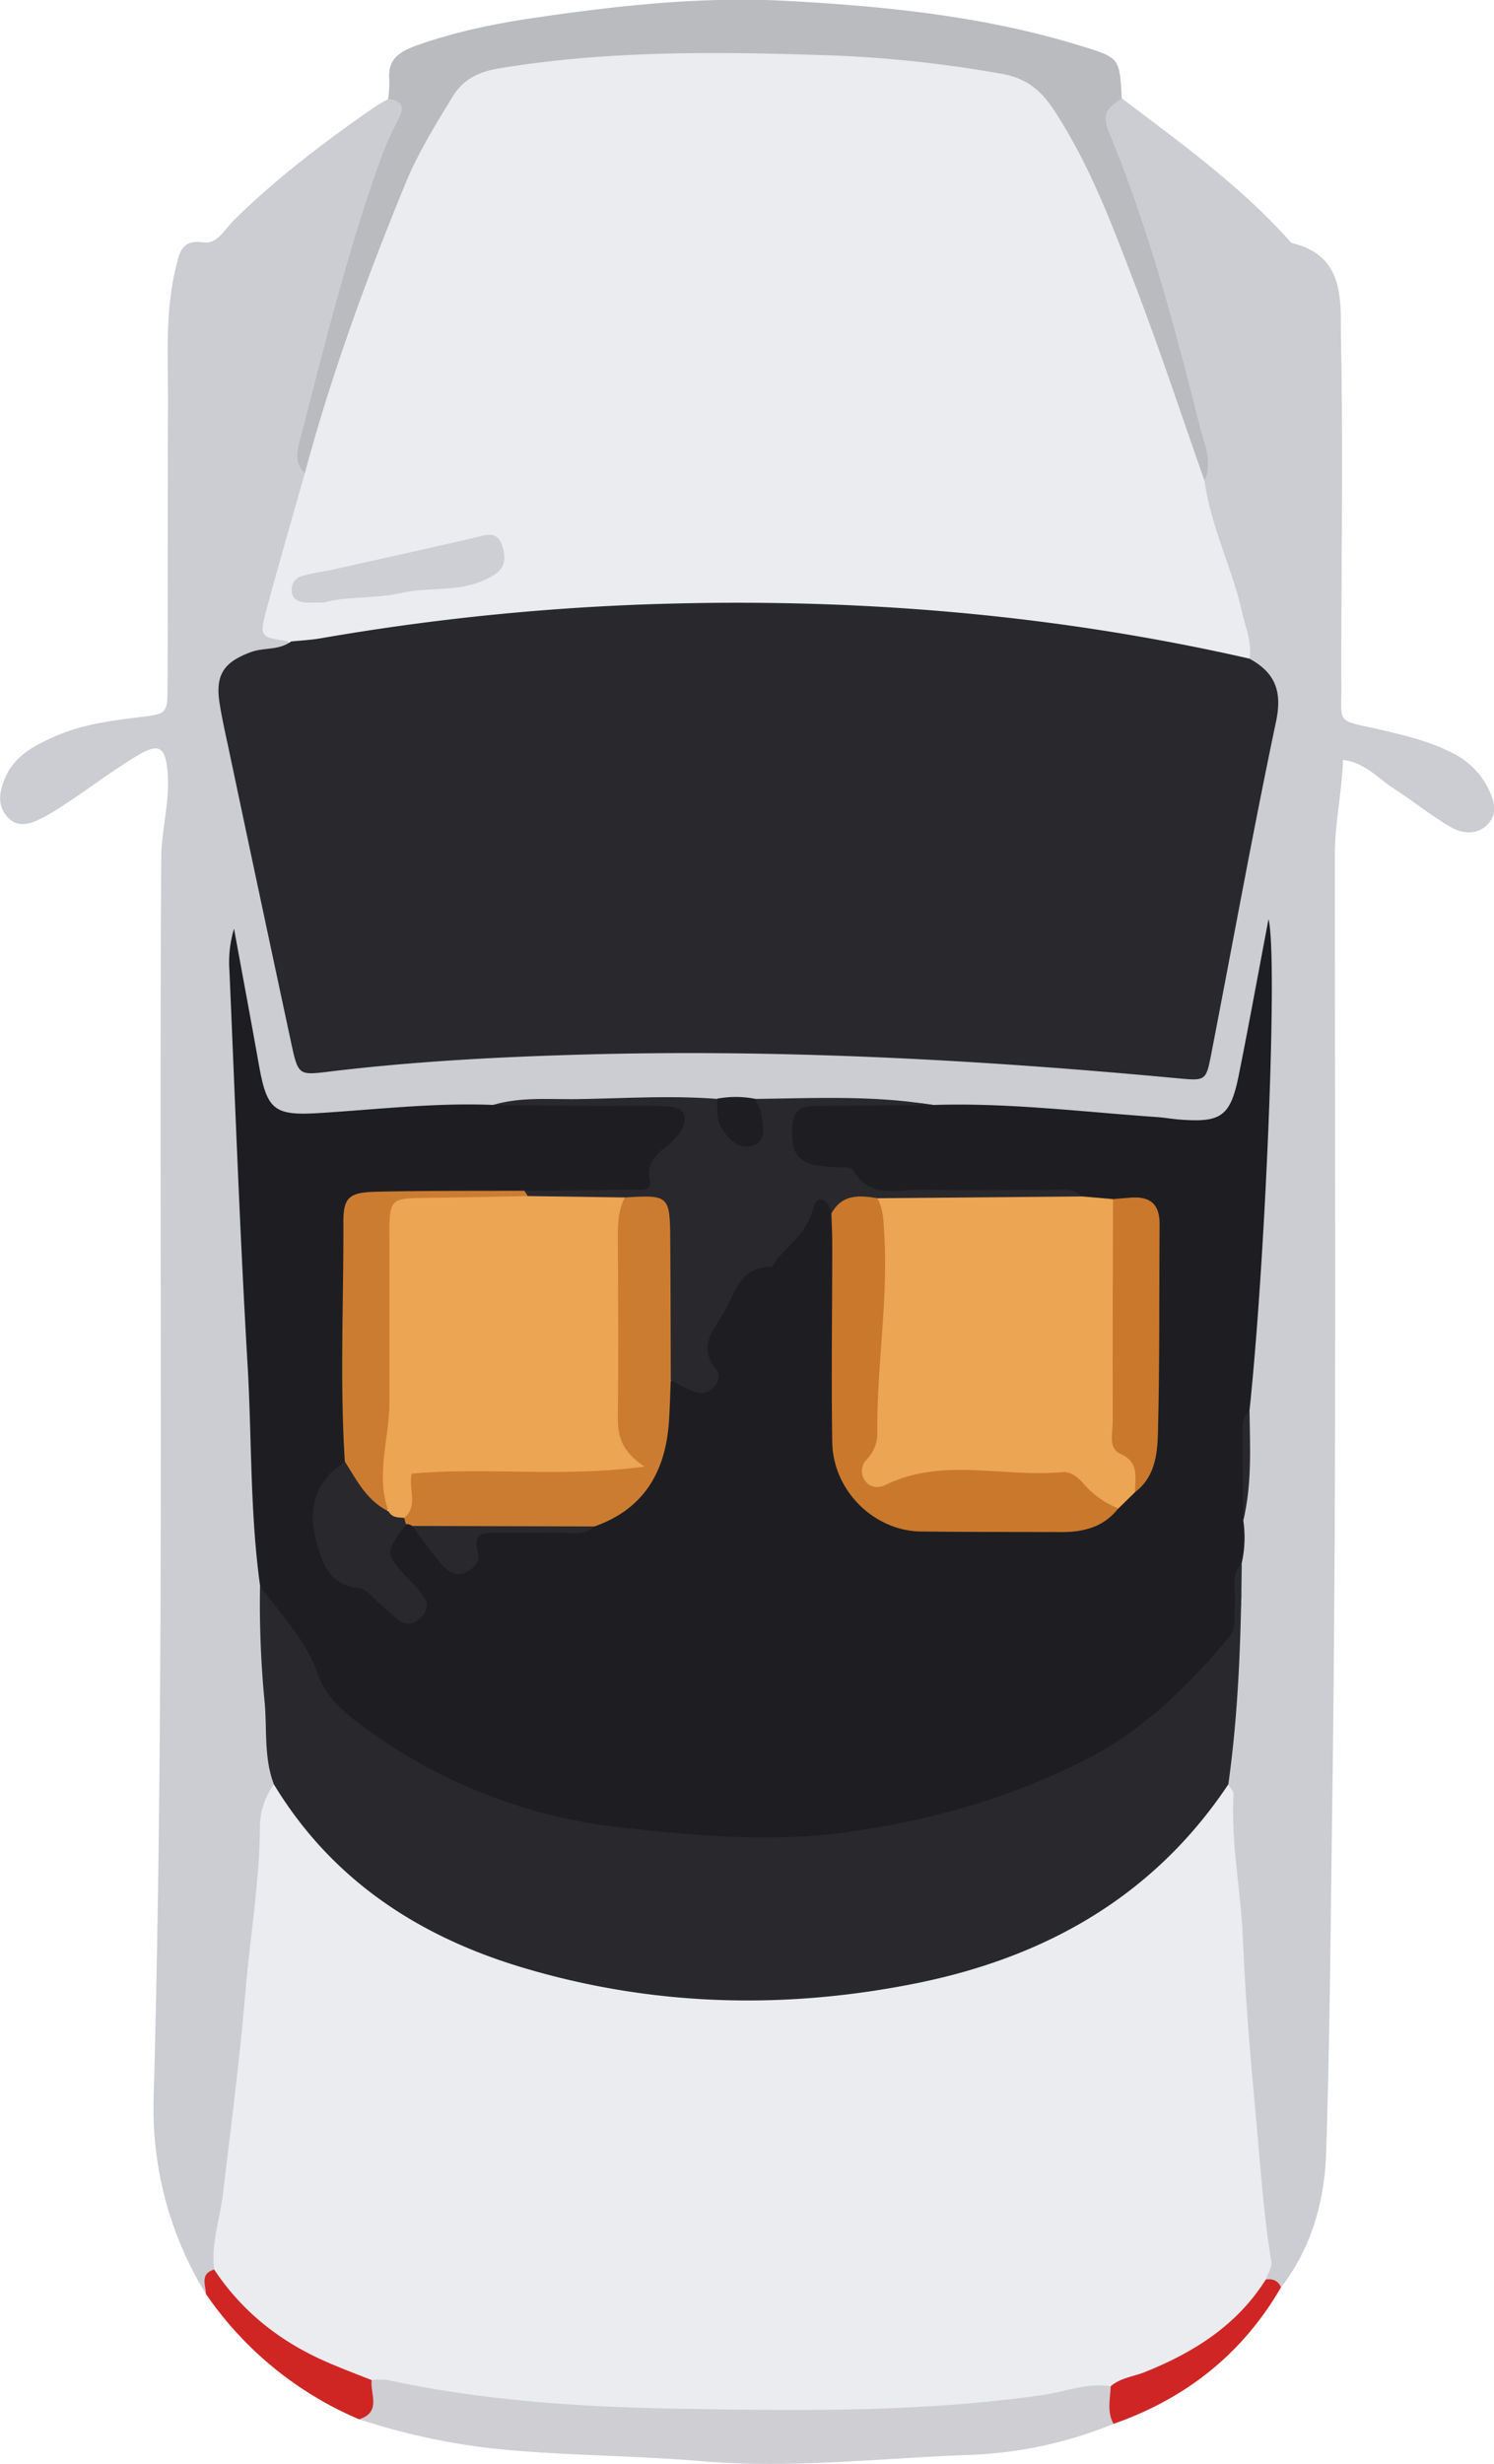 <svg id="Слой_1" data-name="Слой 1" xmlns="http://www.w3.org/2000/svg" viewBox="0 0 392.24 646.55"><defs><style>.cls-1{fill:#cccdd2;}.cls-2{fill:#b9bbbf;}.cls-3{fill:#ceced3;}.cls-4{fill:#cf2624;}.cls-5{fill:#cf2625;}.cls-6{fill:#ebecf0;}.cls-7{fill:#29282d;}.cls-8{fill:#1e1e22;}.cls-9{fill:#cecfd4;}.cls-10{fill:#eca553;}.cls-11{fill:#ca782c;}.cls-12{fill:#cc7c31;}</style></defs><title>car2</title><path class="cls-1" d="M582.25,788.93a92.71,92.71,0,0,1-13.74-51.07c3-108.49,1.36-217,2-325.52,0-7.66,2.37-15.1,1.67-22.83-.6-6.55-2.21-7.72-8-4.23-6,3.61-11.56,7.8-17.35,11.69-2.21,1.48-4.44,2.95-6.77,4.21-3.3,1.78-7,3.48-10,.08-2.77-3.06-2-6.85-.47-10.32,2.64-6,8.17-8.63,13.63-11,6.73-2.86,14-3.85,21.26-4.74,7.49-.92,7.66-.78,7.69-8.16.1-25,0-49.95.13-74.92,0-11.62-.78-23.27,2-34.75,1-4,1.43-7.64,7.35-6.79,3.53.5,5.49-3.38,7.79-5.67,11.35-11.26,24.07-20.8,37.15-29.9a35.7,35.7,0,0,1,3.48-2c6.3,1.22,6.68,1.67,3.85,8.75a412.24,412.24,0,0,0-18.08,57c-2.52,10.51-7.17,20.77-5.92,32-.44,10-4.16,19.27-7.37,28.56-2.19,6.34-2.38,11.88,2.15,17.12-.19.28-.32.66-.58.81-16.18,9.72-16.17,9.71-12.23,29.47,4.5,22.55,9.62,45,14.26,67.49,1.6,7.73,4.59,11.21,13.42,10.43,35.16-3.09,70.4-5.62,105.74-4.37,32.58,1.15,65.19,2.12,97.65,5.51,4,.42,8,.35,12,.74,4.69.46,7.68-1.19,8.7-6.05,6.07-28.69,11.2-57.56,16.71-86.37,1.06-5.56-2.66-9.37-5.23-13.59-3.61-15.69-10.37-30.55-12.73-46.6.58-7.8-1.53-15.2-3.63-22.54-6.51-22.71-12.51-45.58-21.25-67.59-2-5.1-4.12-10.91,5.18-11,15.35,11.63,31,22.88,44,37.34.22.25.45.59.74.66,14.16,3.42,12.6,15.43,12.8,25.37.55,27.63.12,55.29.08,82.93,0,2,0,4,0,6,.33,12.74-2.39,10.4,11.57,13.67,6.21,1.45,12.2,3,17.84,5.93a20.44,20.44,0,0,1,9.06,9c1.59,3.11,2.73,6.46.2,9.33-2.83,3.19-6.82,2.84-10.09.9-5.13-3-9.82-6.82-14.85-10.05-4.08-2.62-7.37-6.74-13.29-7.48-.27,8.57-2.14,16.57-2.14,24.86,0,83.27.47,166.56-.68,249.81-.42,30.25-.61,60.53-1.6,90.78-.41,12.66-3.79,24.89-11.79,35.29-2.58-.09-4.65-.92-5.37-3.71-4.07-30.21-6.08-60.59-7.87-91-.73-12.54-1.87-25.07-2.44-37.64-.49-19.11,3.58-38,2.67-57.15a53.9,53.9,0,0,1,.79-12.55c2.44-9.31,1-18.79,1.11-28.21,3.39-41.3,2.75-82.86,8.07-124-1.1,12.63-2.05,25.28-5.43,37.55-2.71,9.87-7.91,14.21-18.1,13.27-21.81-2-43.67-3.15-65.53-4.36-15.1-3-30.35-.61-45.5-1.28-3.69.41-7.37,0-11.06,0-19.09.58-38.23-1.64-57.26,1.26-15.25,1.2-30.56,1.67-45.84,2.6-13,.79-16.54-3.23-19.6-16.14-2.37-10.06-2.46-20.24-3.66-30.38C595.73,491,595,547,599.37,602.76c-1.31,17.41,2.67,34.58,2.48,51.94-4.23,26.45-5.11,53.25-8.51,79.79-2,15.74-3.27,31.58-6.72,47.11A13.93,13.93,0,0,1,582.25,788.93Z" transform="translate(-528.18 -186.97)"/><path class="cls-2" d="M608.23,311.07c-2.74-2.39-2.11-5.52-1.37-8.34,6.6-25.26,12.72-50.67,21.71-75.24,1.25-3.41,3-6.65,4.54-10s-.3-4.15-3.05-4.44a28.85,28.85,0,0,0,.34-5c-.55-5.4,2.48-7.47,7.1-9.12,10.69-3.82,21.8-6,32.9-7.56,21.35-3.08,42.86-5.35,64.5-4.16,25.84,1.41,51.52,4,76.45,11.62,10.75,3.29,10.81,3.08,11.32,14-3.16,2.15-5.56,3.51-3.35,8.84,10.37,25,17.3,51.17,23.92,77.38,1.13,4.49,3.39,9.13,1.18,14-5.43-2.35-5.83-7.82-7.32-12.39a660.08,660.08,0,0,0-27.67-71.64c-6.28-13.69-15.49-20.3-31.16-21.95a563.49,563.49,0,0,0-108.49-1.09c-11.89,1-20.33,5.41-26,16.66-12.51,24.79-21,51-29.69,77.23C612.76,304,612.55,308.61,608.23,311.07Z" transform="translate(-528.18 -186.97)"/><path class="cls-3" d="M820.55,823A110.2,110.2,0,0,1,782,831.18c-23.17.88-46.39,3.61-69.52,1.63-17.14-1.46-34.33-1.46-51.47-3a174.79,174.79,0,0,1-38.52-8c1-4.32.56-9.26,5.2-12,4.69-1.32,9.23.11,13.8.76,44.86,6.34,89.84,6.92,135,4.15,13.89-.85,27.54-4.26,41.54-3.45C824,814.08,822.37,818.53,820.55,823Z" transform="translate(-528.18 -186.97)"/><path class="cls-4" d="M625.76,811.53c-.44,3.63,2.64,8.4-3.3,10.28a92.5,92.5,0,0,1-40.21-32.88c-.08-2.42-1.62-5.33,2.19-6.43,2.7-.1,4.1,1.9,5.56,3.62,7.86,9.29,17.69,15.73,28.84,20.34C621.54,807.57,624.58,808.3,625.76,811.53Z" transform="translate(-528.18 -186.97)"/><path class="cls-5" d="M820.55,823c-1.83-3.18-.86-6.57-.77-9.89-.07-2.45,1.65-3.68,3.53-4.24,13.14-3.9,23.5-11.95,32.8-21.65a6.76,6.76,0,0,1,4.39-2.11c1.8-.23,3.23.28,4,2.06C854.36,804.67,839.51,816.37,820.55,823Z" transform="translate(-528.18 -186.97)"/><path class="cls-6" d="M860.5,785.14c-7.57,12-18.84,19.08-31.64,24.24-3,1.22-6.47,1.51-9.08,3.76-6.1-1-11.84,1.43-17.68,2.27-32.38,4.66-64.93,4.18-97.44,3.58-25.12-.46-50.24-2.19-74.93-7.53a17.06,17.06,0,0,0-4,.06c-4-1.59-8-3.1-11.91-4.81-12.08-5.28-22.08-13.14-29.41-24.21-.85-6.71,1.5-13.12,2.28-19.65,2.12-17.69,4.41-35.34,5.92-53.11,1.23-14.47,3.72-28.83,3.8-43.41a19.45,19.45,0,0,1,3.66-11.11c2.94.43,4.6,2.62,6.1,4.78,19.54,27.93,48.45,40,80.3,45.59,30,5.3,60.25,5,90.08-2.73,26.23-6.78,48.41-20,65.86-40.91,2.3-2.75,4-6.25,8.23-6.73.5.85,1.46,1.73,1.41,2.54-.77,12.68,1.91,25.13,2.43,37.72.64,15.53,1.94,31,3.39,46.53,1.2,12.84,2,25.7,4.09,38.46C862.22,781.91,861,783.58,860.5,785.14Z" transform="translate(-528.18 -186.97)"/><path class="cls-7" d="M856.21,359.8c6.67,3.64,8.68,8.47,7,16.44-6.11,29-11.35,58.1-17,87.17-1.41,7.3-1.47,7.2-9.09,6.49-52.09-4.87-104.29-7.69-156.61-6.19-21.95.63-43.92,1.8-65.75,4.44-8.19,1-8.28,1.08-10.16-7.65q-8.26-38.53-16.4-77.1c-.83-3.9-1.72-7.8-2.35-11.74-1.21-7.58,1-10.92,8.22-13.58,3.43-1.26,7.39-.41,10.5-2.78,12.48-7.61,26.87-7,40.53-8.65a608,608,0,0,1,93.66-4.51c36,1.22,71.74,4.73,107,12.41C849.7,355.4,853.7,356.14,856.21,359.8Z" transform="translate(-528.18 -186.97)"/><path class="cls-6" d="M856.21,359.8c-49.54-11.28-99.75-15.68-150.49-14.47a629.37,629.37,0,0,0-93.19,9.11c-2.61.46-5.27.58-7.91.86-8.21-1.05-8.41-1.1-6.49-8.28,3.22-12,6.72-24,10.1-35.95,7-26,16.23-51.22,26.46-76.1,3.31-8,7.89-15.4,12.4-22.76,2.67-4.35,6.61-6.39,12.19-7.31,29.09-4.8,58.37-4.36,87.57-3.38a325.42,325.42,0,0,1,44.41,4.84c6.14,1.06,10.08,4.16,13.4,9.16,9.47,14.28,15.4,30.2,21.45,46,6.52,17,12.24,34.39,18.31,51.6,1.67,12.16,7.38,23.16,10,35.05C855.33,352,856.89,355.73,856.21,359.8Z" transform="translate(-528.18 -186.97)"/><path class="cls-8" d="M773.25,476.92c19.63-.63,39.09,1.81,58.61,3.17,2,.14,4,.49,5.95.65,11,.87,13.42-.8,15.61-11.69,2.67-13.27,5.08-26.58,7.8-40.89,2.5,9.83-.76,89.17-5,129-2.43,9.47.55,19.25-1.63,28.74a30.69,30.69,0,0,1-.41,11.26c-.36.58-.84,1.23-.73,1.81,3.59,19.24-8.6,30.08-21.6,40.39-19.47,15.45-42,24.46-66.15,28.74-40.4,7.14-80.11,4.74-118.38-11.34-10.5-4.41-20.53-10-28.85-17.61-10.63-9.71-16.15-23.09-22-36-2.71-19.48-2.15-39.15-3.33-58.72-2-34.19-3.23-68.44-4.72-102.67a30.76,30.76,0,0,1,1.2-11.1c2.17,11.86,4.4,23.72,6.51,35.6s3.91,13.51,15.67,12.79c15.26-.94,30.47-2.76,45.79-2.14,14.91-1.63,29.87-.48,44.8-.66,7.56-.1,9.26,3.18,5.89,9.92-5.35,10.68-12,18.72-25.91,15.92-5.11-1-10.61-.14-15.92-.12-10.59-.05-21.18-.13-31.77,0-11.39.15-13,1.85-13.21,13.47-.32,17.54.55,35.08-.47,52.59-.41,3.46-2.73,5.81-4.7,8.48-6,8.13-3.46,20.12,5.52,24.27,4.71,2.18,8.05,6.61,14.14,8.58-.84-8.51-14.69-15.2-2-23.34a6.91,6.91,0,0,1,2.79.24,14.49,14.49,0,0,1,5.27,4.4c3.56,4.43,6.64,8.09,9.84-.58,1.45-3.92,6.1-3.13,9.67-3.42,7.5-.62,15.18,1.33,22.51-1.61,11.78-5.21,17-14.66,17.73-27.11.17-2.91,0-5.91,1.8-8.5,4.71-1.27,9.41.11,9-9.19-.34-7.79,3.33-18.09,13.55-22.28,5.67-2.33,9.47-7.16,12.23-12.68,1.21-2.43,2.66-5,5.76-4.82,4,.22,4.16,3.65,4.79,6.58.66,16.33.19,32.65.31,49,.17,22.67,7.48,30.11,29.89,30.22,8.32,0,16.65.05,25,0,5.43-.06,10.59-1.1,15.15-4.24,1.83-2,3.81-3.86,5.65-5.84,3.83-4.64,4.35-10.29,4.47-15.87.32-15.15,0-30.31.14-45.46,0-6.55-1.88-11-9.39-10.84a37.4,37.4,0,0,1-8.83-.89c-13.87-2.41-27.88-1.43-41.74-.85-11.33.47-20.34-5.15-30.22-8.43-5.52-1.83-6-7.38-5.16-12.68.93-5.63,5.27-5.07,9.25-4.93C753.37,476.57,763.34,475.34,773.25,476.92Z" transform="translate(-528.18 -186.97)"/><path class="cls-7" d="M596.45,603.17c5.38,7.37,12,14.08,15.06,22.78,2.17,6.1,6.32,9.79,11.16,13.42A138.64,138.64,0,0,0,691.1,666.5c19.54,2.18,39.23,4,59.35,1.24,22-3,42.68-8.91,62.34-18.81,15.37-7.74,27.42-19.5,38.25-32.64,1.89-2.3,1-5.09,1.32-7.66.49-3.83-1.38-8,1.83-11.44-.19,19.41-.82,38.78-3.52,58-19.62,29.42-48,45.36-81.85,52.19-34.81,7-69.51,6.08-103.64-4.17-27.33-8.21-50-23.11-65.08-48-2.67-6.94-1.79-14.29-2.43-21.46A267.09,267.09,0,0,1,596.45,603.17Z" transform="translate(-528.18 -186.97)"/><path class="cls-7" d="M746.49,505.4c-.66-3.67-3.83-5.24-4.71-1.61-1.47,6.08-5.76,9.26-9.37,13.32-.66.73-1.18,2.27-1.78,2.28-8.74.11-9.49,7.5-13,13-3.13,4.94-5.76,8.51-1.38,14,2,2.56-1.41,6.83-4.77,6.05-2.54-.59-4.84-2.16-7.24-3.3-4.46-5.5-2.44-12-2.78-18.15-.32-5.61-.16-11.24-.09-16.86.07-6.39-2.47-10.08-9.24-10-8.28-.61-16.72,1.39-24.82-1.67a2.87,2.87,0,0,1-1.51-3c9.64-.1,19.28-.17,28.92-.34,1.77,0,4.6.62,4-2.63-.84-4.49,1.88-6.67,4.83-9a13.55,13.55,0,0,0,3.27-3.61c2.32-3.94,1.16-6.38-3.41-6.58-6.3-.28-12.63-.06-19-.1-9-.05-18-.15-26.92-.24,7.35-2.24,14.95-1.46,22.44-1.58,12.12-.19,24.24-1,36.36-.06,3.16,2.51,2.66,8.21,7.79,9.1,3-2.58.23-6.41,2.22-9.09,15.64-.17,31.3-1,46.85,1.62-10,.09-20,.21-30,.25-3.55,0-6.57.18-6.93,5-.46,6,.69,9,5.25,10.36a33.73,33.73,0,0,0,5.9.66c1.65.18,4.3-.18,4.77.67,4.55,8.08,12.15,5,18.64,5.23,10.65.35,21.31,0,32,.14,3.22,0,6.73-1,9.49,1.73-2.94,3.43-7,3.24-10.94,3.26-13.48.08-27,.39-40.42-.16C756.08,503.34,751.39,505.53,746.49,505.4Z" transform="translate(-528.18 -186.97)"/><path class="cls-8" d="M726.39,475.3a14.63,14.63,0,0,1,1.57,3.64c.44,3.2,1.75,7.53-2.24,8.67-3.76,1.08-6.9-2.1-8.5-5.51-.93-2-.6-4.52-.84-6.81A26.33,26.33,0,0,1,726.39,475.3Z" transform="translate(-528.18 -186.97)"/><path class="cls-7" d="M854.6,585.93c-.08-7.48-.17-15-.23-22.46,0-2.27-.17-4.61,1.86-6.28C856.37,566.81,856.89,576.45,854.6,585.93Z" transform="translate(-528.18 -186.97)"/><path class="cls-9" d="M613.35,345.08c-3,0-4,.06-5,0-1.78-.11-3.31-.81-3.56-2.73a3.68,3.68,0,0,1,2.2-4.07c2.78-.92,5.76-1.22,8.64-1.86,12.18-2.71,24.37-5.42,36.54-8.21,3.2-.73,6.64-2.49,8,2.41s-.55,6.88-5.88,9c-6.63,2.66-13.66,1.37-20.48,2.9C626.58,344.16,618.76,343.41,613.35,345.08Z" transform="translate(-528.18 -186.97)"/><path class="cls-10" d="M758.55,501.39l53.83-.46,8,.7c3.45,3.48,2.91,8,3,12.24.16,11,0,22,.07,33,.06,7.92-.89,15.94,3.88,23.23,1.65,2.53.69,5.81-1.17,8.44l-4.4,4.31c-1.65.3-3.46.65-4.89-.23-17.35-10.74-35.81-6.94-54.14-4.13-7.63,1.16-11.21-1.14-9.85-7.79,4.23-20.67,4.84-41.54,4.46-62.51C757.3,505.84,757.24,503.49,758.55,501.39Z" transform="translate(-528.18 -186.97)"/><path class="cls-11" d="M758.55,501.39c1.63,3.05,1.59,6.35,1.8,9.7,1,17.33-2,34.5-1.84,51.79a9.79,9.79,0,0,1-2.87,7.16,4.26,4.26,0,0,0-.31,5.53c1.35,1.91,3.68,1.91,5.45,1,15-7.22,30.8-1.88,46.16-3.29,2.5-.23,4.4,1.43,5.92,3.26a23.44,23.44,0,0,0,8.91,6.24C818,587.67,812.7,589,806.86,589c-12.32-.06-24.65,0-37-.16-12.11-.18-23-10.61-23.18-23.51-.27-17.31,0-34.63,0-51.94,0-2.66-.15-5.32-.22-8C749.25,500.28,753.82,500.6,758.55,501.39Z" transform="translate(-528.18 -186.97)"/><path class="cls-12" d="M692.27,501.19c11.52-.7,11.79-.48,11.88,11.08.09,12.29.1,24.59.14,36.89-.16,3.6-.24,7.2-.48,10.79-.88,13.17-6.55,23-19.54,27.56-12.74,1.89-25.76-1-38.45,2.41-3.26.88-6.43-1.11-9.44-2.53a2,2,0,0,0-1.59-.44,4,4,0,0,1-1.4-3c.13-12.92.6-13.48,13.33-13.66,11.3-.16,22.6-.18,33.9,0,5.81.1,8.7-.17,7.65-8.07-2.26-17.12-.13-34.5-.58-51.76C687.6,506.74,688.51,503.19,692.27,501.19Z" transform="translate(-528.18 -186.97)"/><path class="cls-12" d="M665.85,499.43a11.18,11.18,0,0,1,.86,1.4c-6.29,5.56-13.93,2.84-21,3.18-11.57.57-12.43.94-12.36,12.66.15,21.52-.21,43-1.42,64.53-3.9,5.61-6.45.52-9.14-1.36-3.11-2.17-3.71-5.76-4.07-9.31-1.35-20.94-.3-41.89-.39-62.84,0-6.5,1.45-7.83,8.61-8C639.92,499.39,652.89,499.49,665.85,499.43Z" transform="translate(-528.18 -186.97)"/><path class="cls-11" d="M826.17,578.52c0-3.84,1.23-7.8-3.85-10.08-3.24-1.46-2-5.31-2-8.15-.05-19.55,0-39.11.08-58.66,1.64-.14,3.28-.3,4.92-.41,4.94-.33,7.34,1.89,7.3,6.94-.14,18.5.06,37-.45,55.48C832,569,831.17,574.78,826.17,578.52Z" transform="translate(-528.18 -186.97)"/><path class="cls-7" d="M618.74,570.53c3.13,4.92,5.78,10.26,11.42,13a3.7,3.7,0,0,1,4.16,1.77c.13.56.28,1.12.47,1.68-5.61,7.55-5.6,7.54.27,13.91a40.14,40.14,0,0,1,4.51,5.27c1.2,1.86.64,3.85-1,5.39s-3.6,2-5.43.77a68,68,0,0,1-5.25-4.54c-1.77-1.47-3.51-3.86-5.46-4.08-6.8-.76-8.92-4.61-10.81-10.81C608.73,583.2,610.5,576.12,618.74,570.53Z" transform="translate(-528.18 -186.97)"/><path class="cls-7" d="M636.38,587.39l47.89.12c-3.1,2.83-6.9,1.49-10.4,1.63-4.94.21-9.88,0-14.83.07-3.27,0-7.09-.61-5.37,5.08.79,2.6-1.31,4.44-3.41,5.38-2.41,1.07-4.62-.45-6.1-2.15C641.37,594.32,639,590.79,636.38,587.39Z" transform="translate(-528.18 -186.97)"/><path class="cls-10" d="M634.32,585.27c-1.59-.12-3.25,0-4.16-1.77-3.42-9.53.25-19,.26-28.48,0-14.54,0-29.09,0-43.63,0-10.06.08-10,10.52-10.11,8.58-.08,17.16-.29,25.74-.45l25.56.36c-1.77,3.34-1.86,6.95-1.85,10.64.07,15.55.2,31.1,0,46.65-.07,4.85.55,9.06,7,13.33-21.94,2.94-41.69.05-61.12,1.85C635.3,577.74,638.1,582,634.32,585.27Z" transform="translate(-528.18 -186.97)"/></svg>